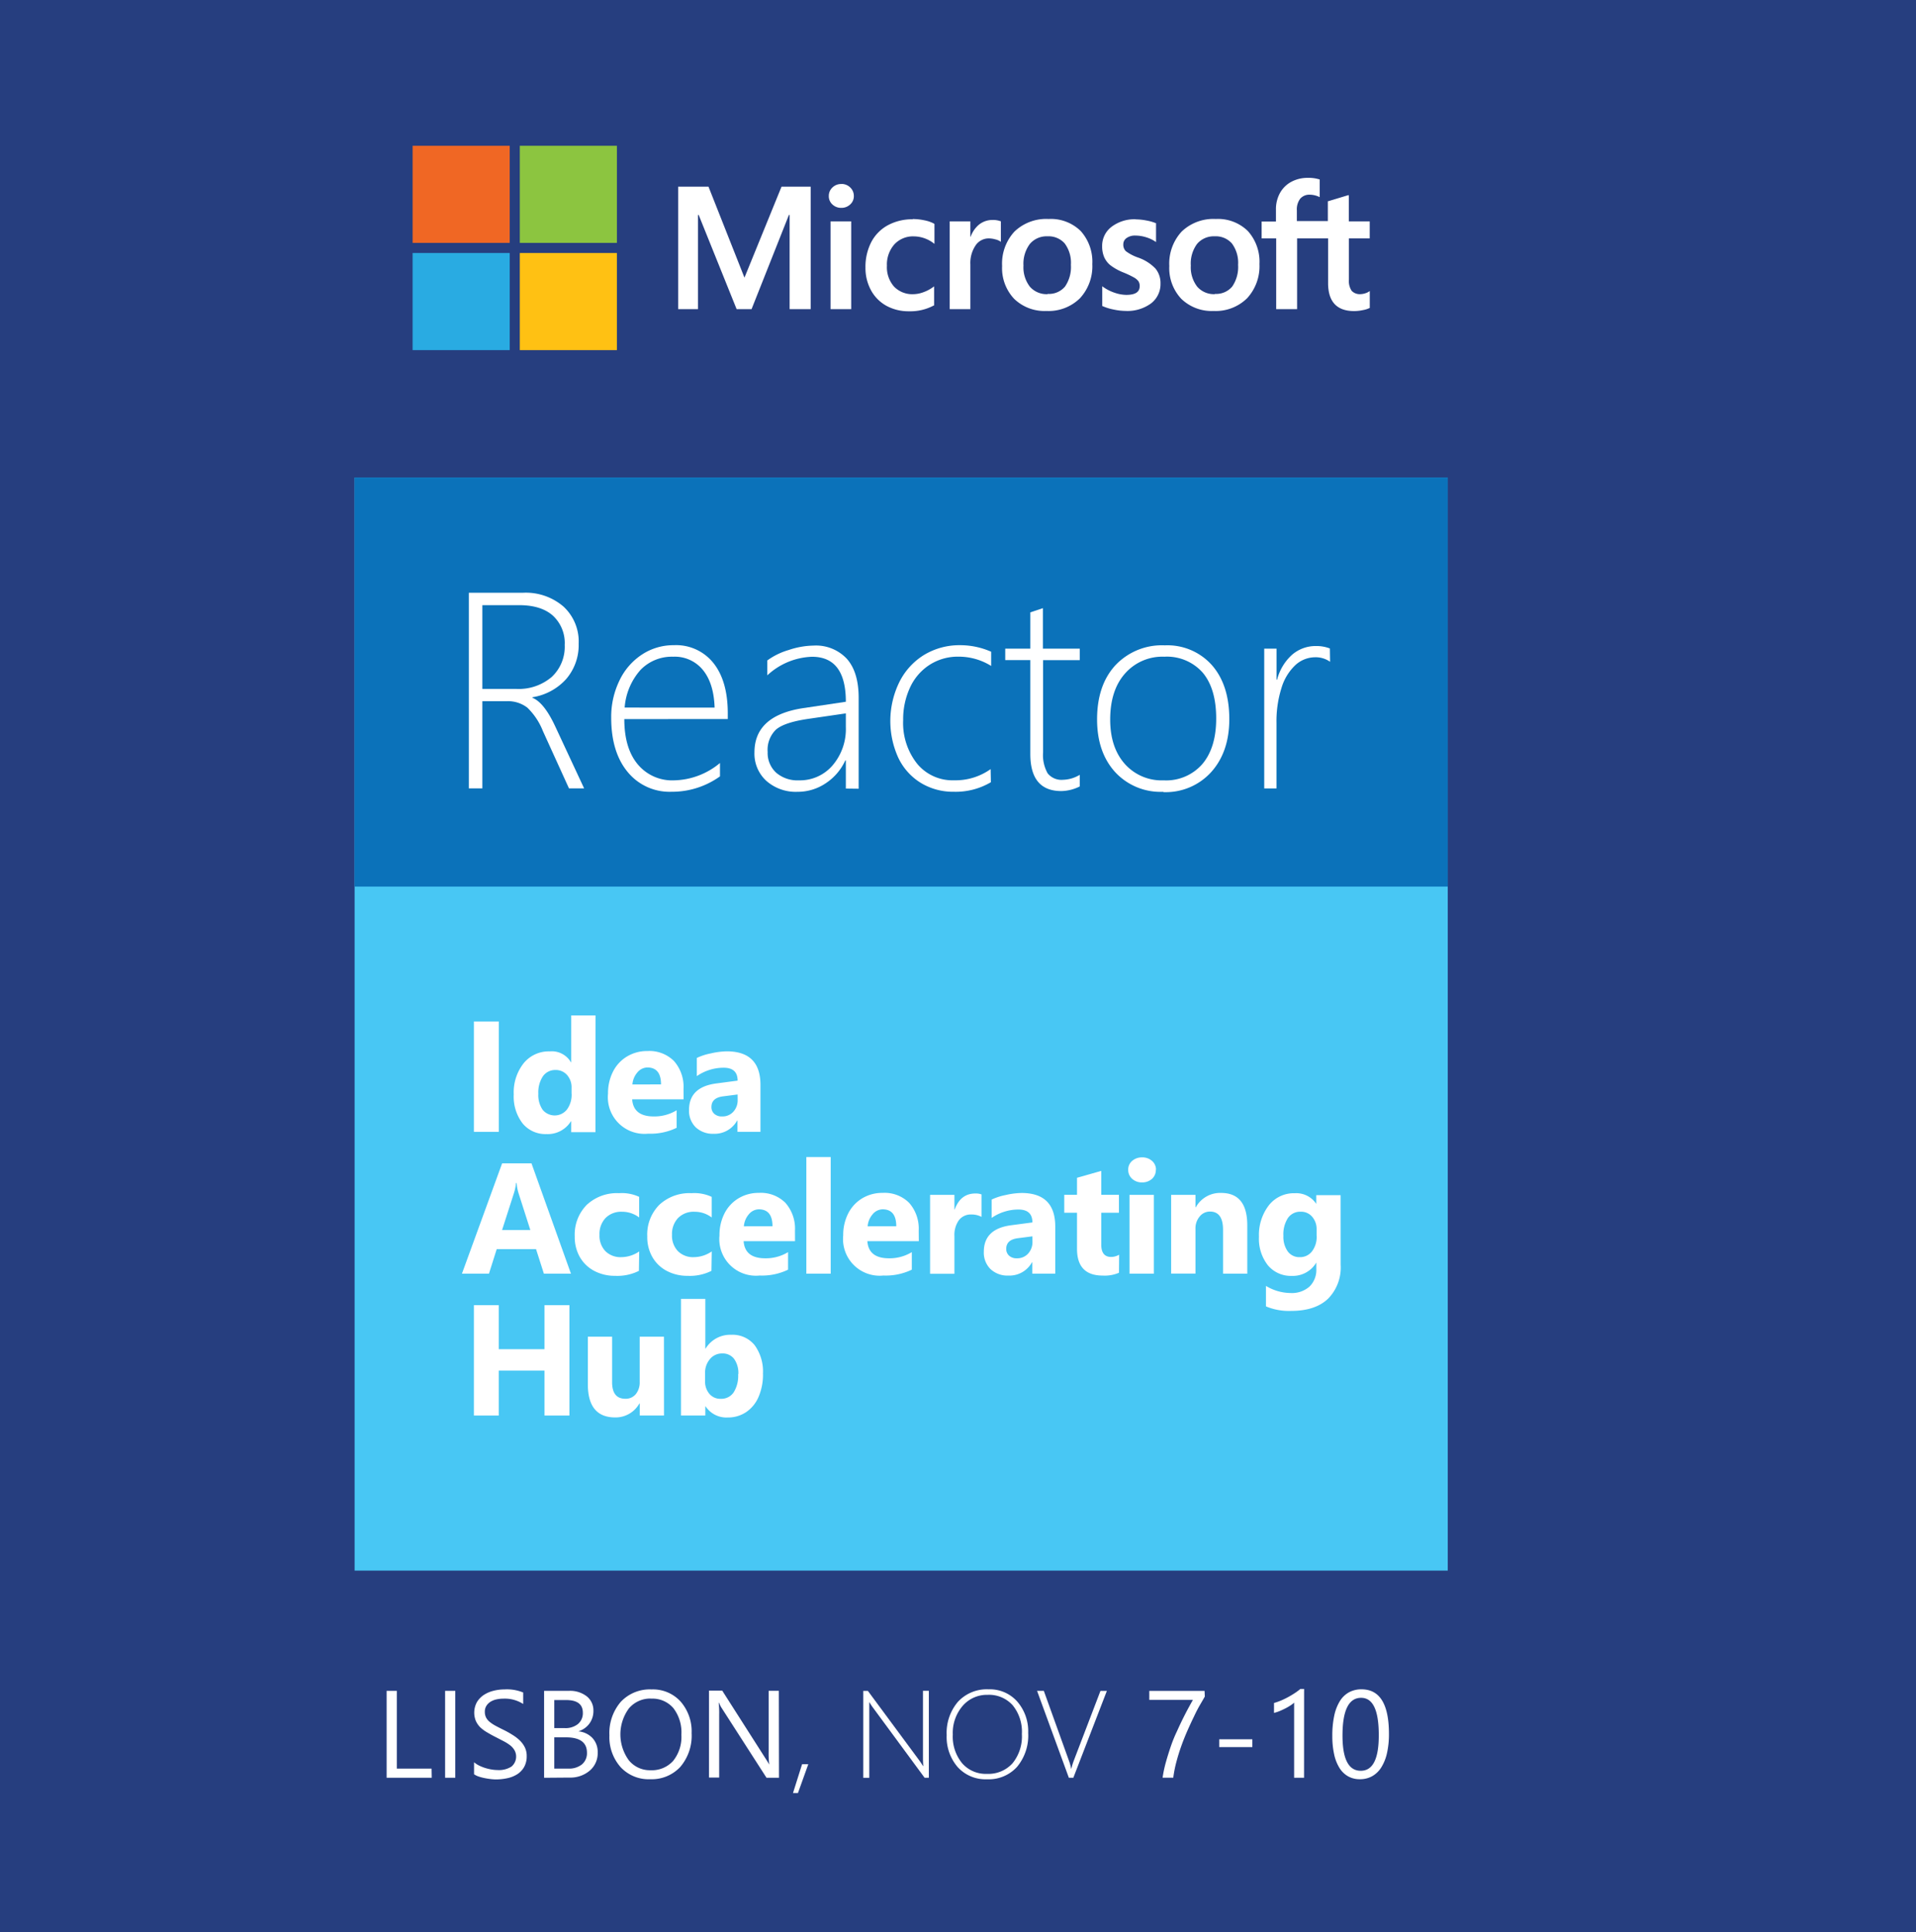 <svg id="Layer_1" data-name="Layer 1" xmlns="http://www.w3.org/2000/svg" viewBox="0 0 385.74 389"><rect x="0" y="0" width="385.74" height="389" fill="#808080" stroke="none"/><defs><style>.cls-1{fill:#263e7f;}.cls-2{fill:#fff;}.cls-3{fill:#f06724;}.cls-4{fill:#8cc540;}.cls-5{fill:#29abe2;}.cls-6{fill:#ffc113;}.cls-7{fill:#48c7f4;}.cls-8{fill:#0b72ba;}</style></defs><title>reactorlogo</title><polyline class="cls-1" points="389.77 396.02 0 396.02 0 -3.24 389.77 -3.24"/><polygon class="cls-2" points="158.97 43.27 158.97 62.24 163.21 62.24 163.21 37.59 157.34 37.59 149.88 55.9 142.64 37.59 136.53 37.59 136.53 62.24 140.52 62.24 140.52 43.27 140.66 43.27 148.3 62.24 151.31 62.24 158.83 43.27 158.97 43.27"/><path class="cls-2" d="M171.37,44.57h-4.16V62.24h4.16Zm-2-7.52a2.5,2.5,0,0,0-1.77.69,2.29,2.29,0,0,0-.74,1.73,2.22,2.22,0,0,0,.73,1.7,2.53,2.53,0,0,0,1.78.68,2.56,2.56,0,0,0,1.79-.68,2.22,2.22,0,0,0,.74-1.7,2.34,2.34,0,0,0-.72-1.72,2.48,2.48,0,0,0-1.81-.71"/><path class="cls-2" d="M183.76,44.15a10.25,10.25,0,0,0-5.05,1.22,8.17,8.17,0,0,0-3.33,3.43,10.91,10.91,0,0,0-1.14,5.08,9.36,9.36,0,0,0,1.11,4.55,7.82,7.82,0,0,0,3.11,3.14,9.24,9.24,0,0,0,4.54,1.1,10,10,0,0,0,5-1.17l.06,0V57.65l-.17.13a7.86,7.86,0,0,1-2,1.06,6.14,6.14,0,0,1-2,.39A5.11,5.11,0,0,1,180,57.71a5.9,5.9,0,0,1-1.44-4.2,6.12,6.12,0,0,1,1.5-4.31,5.09,5.09,0,0,1,3.9-1.61,6.67,6.67,0,0,1,4,1.38l.17.13v-4L188,45a6.87,6.87,0,0,0-1.92-.65,11.41,11.41,0,0,0-2.32-.25"/><path class="cls-2" d="M195.36,47.63V44.57h-4.16V62.24h4.16v-9a6.3,6.3,0,0,1,1-3.75A3.18,3.18,0,0,1,199.08,48a4.86,4.86,0,0,1,1.25.18,3.16,3.16,0,0,1,1,.39l.17.13V44.54l-.07,0a4.31,4.31,0,0,0-1.63-.25,4.25,4.25,0,0,0-2.78,1,5.62,5.62,0,0,0-1.6,2.37Z"/><path class="cls-2" d="M210.92,59.22a4.46,4.46,0,0,1-3.58-1.5,6.39,6.39,0,0,1-1.29-4.25,6.65,6.65,0,0,1,1.29-4.36,4.39,4.39,0,0,1,3.55-1.53A4.32,4.32,0,0,1,214.34,49a6.5,6.5,0,0,1,1.26,4.32,6.93,6.93,0,0,1-1.19,4.38,4.22,4.22,0,0,1-3.49,1.47m.19-15.08a9.22,9.22,0,0,0-6.88,2.54,9.51,9.51,0,0,0-2.48,6.93,9,9,0,0,0,2.43,6.61,8.8,8.8,0,0,0,6.51,2.44,9,9,0,0,0,6.74-2.57,9.49,9.49,0,0,0,2.48-6.86,9.26,9.26,0,0,0-2.33-6.66,8.58,8.58,0,0,0-6.47-2.43"/><path class="cls-2" d="M228.66,44.15a7.6,7.6,0,0,0-4.87,1.51,4.8,4.8,0,0,0-1.9,3.92,5.47,5.47,0,0,0,.41,2.19,4.39,4.39,0,0,0,1.26,1.64,11,11,0,0,0,2.56,1.43,18.87,18.87,0,0,1,2.13,1,3,3,0,0,1,.94.77,1.72,1.72,0,0,1,.26,1c0,1.19-.89,1.76-2.72,1.76a7.46,7.46,0,0,1-2.3-.42,8.68,8.68,0,0,1-2.35-1.19l-.17-.13v4l.06,0a10.42,10.42,0,0,0,2.23.69,12,12,0,0,0,2.38.28,8.08,8.08,0,0,0,5.15-1.51,4.9,4.9,0,0,0,1.91-4,4.61,4.61,0,0,0-1-3,8.84,8.84,0,0,0-3.5-2.23,9.08,9.08,0,0,1-2.49-1.3,1.82,1.82,0,0,1-.5-1.36,1.51,1.51,0,0,1,.64-1.26,2.86,2.86,0,0,1,1.79-.51,7.27,7.27,0,0,1,2.13.33,6.87,6.87,0,0,1,1.86.86l.17.12V44.92l-.07,0a9.22,9.22,0,0,0-1.89-.53,11.52,11.52,0,0,0-2.07-.22"/><path class="cls-2" d="M244.61,59.22a4.46,4.46,0,0,1-3.58-1.5,6.39,6.39,0,0,1-1.29-4.25A6.64,6.64,0,0,1,241,49.11a4.39,4.39,0,0,1,3.54-1.53A4.32,4.32,0,0,1,248,49a6.51,6.51,0,0,1,1.26,4.32,6.94,6.94,0,0,1-1.19,4.38,4.22,4.22,0,0,1-3.49,1.47m.19-15.08a9.22,9.22,0,0,0-6.88,2.54,9.51,9.51,0,0,0-2.48,6.93,9,9,0,0,0,2.42,6.61,8.8,8.8,0,0,0,6.51,2.44,9,9,0,0,0,6.74-2.57,9.49,9.49,0,0,0,2.48-6.86,9.25,9.25,0,0,0-2.33-6.66,8.58,8.58,0,0,0-6.47-2.43"/><path class="cls-2" d="M275.76,48V44.57h-4.21V39.3l-.14,0-4,1.21-.08,0v4h-6.24V42.35a3.53,3.53,0,0,1,.69-2.36,2.42,2.42,0,0,1,1.93-.79,4.51,4.51,0,0,1,1.83.42l.15.07V36.12l-.07,0a7.13,7.13,0,0,0-2.34-.31,6.86,6.86,0,0,0-3.31.8,5.68,5.68,0,0,0-2.28,2.25,6.72,6.72,0,0,0-.81,3.3v2.44H254V48h2.93V62.24h4.21V48h6.24V57c0,3.74,1.76,5.63,5.24,5.63a8.64,8.64,0,0,0,1.79-.2,4.9,4.9,0,0,0,1.3-.41l.06,0V58.6l-.17.11a2.93,2.93,0,0,1-.84.37,3.22,3.22,0,0,1-.83.14,2.26,2.26,0,0,1-1.79-.65,3.51,3.51,0,0,1-.57-2.27V48Z"/><rect class="cls-3" x="83.07" y="29.35" width="19.55" height="19.55"/><rect class="cls-4" x="104.65" y="29.35" width="19.55" height="19.55"/><rect class="cls-5" x="83.07" y="50.94" width="19.55" height="19.55"/><rect class="cls-6" x="104.65" y="50.94" width="19.55" height="19.55"/><rect class="cls-7" x="71.39" y="96.14" width="220.08" height="220.08"/><rect class="cls-8" x="71.39" y="96.14" width="220.08" height="82.36"/><path class="cls-2" d="M97.11,121.84V138.7h6.78a10.23,10.23,0,0,0,7.18-2.4,8.31,8.31,0,0,0,2.62-6.44,7.5,7.5,0,0,0-2.38-5.91q-2.38-2.12-6.85-2.11Zm17.44,36.89-5.25-11.54a13.28,13.28,0,0,0-3.14-4.72,6.37,6.37,0,0,0-4.16-1.29H97.11v17.55H94.39V119.34h10.93a11.62,11.62,0,0,1,8.12,2.78,9.58,9.58,0,0,1,3.06,7.47A10.49,10.49,0,0,1,114,136.7a11.53,11.53,0,0,1-6.81,3.68v.11q2.33.93,4.56,5.69l5.85,12.55Z"/><path class="cls-2" d="M143.87,142.47q-.16-4.89-2.35-7.57a7.29,7.29,0,0,0-6-2.68,8.75,8.75,0,0,0-6.57,2.66,12.81,12.81,0,0,0-3.19,7.58Zm-18.18,2.31q0,5.85,2.69,9.09a9,9,0,0,0,7.34,3.24,14.87,14.87,0,0,0,9.23-3.49v2.69a16.52,16.52,0,0,1-9.75,3.1,10.88,10.88,0,0,1-8.85-4q-3.3-4-3.3-10.92a16.77,16.77,0,0,1,1.64-7.43,12.8,12.8,0,0,1,4.53-5.26,11.5,11.5,0,0,1,6.44-1.9,9.6,9.6,0,0,1,8,3.63q2.86,3.62,2.86,10.11v1.13Z"/><path class="cls-2" d="M154.55,151.37a5.38,5.38,0,0,0,1.7,4.19,6.55,6.55,0,0,0,4.59,1.55,8.64,8.64,0,0,0,6.77-3,11.26,11.26,0,0,0,2.68-7.73v-2.75l-7.75,1.13q-4.7.71-6.34,2.16a5.66,5.66,0,0,0-1.65,4.49m15.74,7.36V153.1h-.11a10.94,10.94,0,0,1-3.94,4.6,10.08,10.08,0,0,1-5.67,1.72,8.94,8.94,0,0,1-6.28-2.2,7.41,7.41,0,0,1-2.4-5.74q0-7.39,9.75-8.9l8.65-1.29q0-9.06-6.81-9.06a13.89,13.89,0,0,0-9,3.74v-3a13.91,13.91,0,0,1,4.3-2.1,16.39,16.39,0,0,1,5-.89,8.5,8.5,0,0,1,6.73,2.68q2.36,2.68,2.36,7.84v18.3Z"/><path class="cls-2" d="M199.49,157.49a13.91,13.91,0,0,1-7.47,1.92,12.45,12.45,0,0,1-6.66-1.8,11.92,11.92,0,0,1-4.52-5.07,17.84,17.84,0,0,1,.23-15.23,13.41,13.41,0,0,1,5-5.47,13.78,13.78,0,0,1,7.25-1.94,15.44,15.44,0,0,1,6.23,1.32v2.86a12.36,12.36,0,0,0-6.62-1.87,10.48,10.48,0,0,0-5.77,1.64,10.73,10.73,0,0,0-3.94,4.56,15.17,15.17,0,0,0-1.39,6.58,13.21,13.21,0,0,0,2.8,8.76,9.22,9.22,0,0,0,7.45,3.35,12.2,12.2,0,0,0,7.36-2.25Z"/><path class="cls-2" d="M217.38,158.34a8.62,8.62,0,0,1-3.71.93q-6.24,0-6.24-7.47v-18.9h-5.05V130.6h5.05v-7.31l2.53-.85v8.16h7.42v2.31H210v18.57a7.47,7.47,0,0,0,.92,4.22A3.55,3.55,0,0,0,214,157a6.87,6.87,0,0,0,3.38-1Z"/><path class="cls-2" d="M234.44,132.22a10,10,0,0,0-7.93,3.37q-3,3.37-3,9.3,0,5.58,2.93,8.9a9.92,9.92,0,0,0,7.84,3.32,9.64,9.64,0,0,0,7.8-3.3q2.77-3.3,2.77-9.15,0-6-2.72-9.24a9.61,9.61,0,0,0-7.75-3.2m-.19,27.2a12.42,12.42,0,0,1-9.71-4q-3.61-4-3.61-10.58,0-6.9,3.7-10.91a12.84,12.84,0,0,1,9.93-4,12,12,0,0,1,9.5,4q3.49,4,3.49,10.85,0,6.59-3.63,10.65a12.34,12.34,0,0,1-9.67,4.05"/><path class="cls-2" d="M267.78,133.24a5,5,0,0,0-3-.91,5.91,5.91,0,0,0-4,1.59,10.43,10.43,0,0,0-2.79,4.61,22.14,22.14,0,0,0-1,7v13.21h-2.47V130.6H257v6.24h.11a10.15,10.15,0,0,1,3-5,7.24,7.24,0,0,1,4.83-1.77,7.49,7.49,0,0,1,2.8.49Z"/><rect class="cls-2" x="95.41" y="205.66" width="5.01" height="22.22"/><path class="cls-2" d="M115.07,220.16V219a3.73,3.73,0,0,0-.91-2.57,3,3,0,0,0-2.33-1,3,3,0,0,0-2.54,1.28,5.93,5.93,0,0,0-.91,3.51,5.21,5.21,0,0,0,.87,3.22,3.15,3.15,0,0,0,4.89-.05,5,5,0,0,0,.94-3.16m4.8,7.72H115v-2.19h-.06a5.49,5.49,0,0,1-4.91,2.57,5.94,5.94,0,0,1-4.82-2.15,8.84,8.84,0,0,1-1.78-5.82,9.47,9.47,0,0,1,2-6.3,6.51,6.51,0,0,1,5.24-2.38,4.46,4.46,0,0,1,4.28,2.2H115v-9.44h4.9Z"/><path class="cls-2" d="M133.08,218.33q0-3.41-2.76-3.41a2.67,2.67,0,0,0-2,1,4.18,4.18,0,0,0-1,2.42Zm4.54,3H127.27q.25,3.45,4.35,3.45a8.6,8.6,0,0,0,4.6-1.24v3.53a12.08,12.08,0,0,1-5.72,1.18,7.37,7.37,0,0,1-8.09-8.07,9.56,9.56,0,0,1,1-4.42,7.47,7.47,0,0,1,2.82-3.05,7.8,7.8,0,0,1,4.11-1.1,7,7,0,0,1,5.34,2,7.84,7.84,0,0,1,1.93,5.61Z"/><path class="cls-2" d="M148.5,220.36l-2.88.37q-2.39.29-2.39,2.15a1.8,1.8,0,0,0,.57,1.37,2.22,2.22,0,0,0,1.59.53,2.92,2.92,0,0,0,2.24-.94,3.42,3.42,0,0,0,.88-2.42Zm4.6,7.51h-4.63V225.6h-.06a5.17,5.17,0,0,1-4.73,2.67,5,5,0,0,1-3.62-1.31,4.66,4.66,0,0,1-1.34-3.49q0-4.6,5.47-5.33l4.31-.57q0-2.6-2.82-2.6a9.52,9.52,0,0,0-5.39,1.69V213a11.65,11.65,0,0,1,2.8-.91,15.26,15.26,0,0,1,3.22-.42q6.79,0,6.79,6.77Z"/><path class="cls-2" d="M106.77,247.65l-2.39-7.47a9.19,9.19,0,0,1-.37-2h-.12a9.78,9.78,0,0,1-.39,1.94l-2.42,7.53Zm8.18,8.79h-5.45l-1.58-4.94H100l-1.56,4.94H93l8.09-22.22H107Z"/><path class="cls-2" d="M128.63,255.87a9.69,9.69,0,0,1-4.79,1,8.83,8.83,0,0,1-4.22-1,7.2,7.2,0,0,1-2.91-2.83,8.11,8.11,0,0,1-1-4.11,8.48,8.48,0,0,1,2.41-6.34,8.88,8.88,0,0,1,6.5-2.36,8.28,8.28,0,0,1,4.06.74v4.15a5.62,5.62,0,0,0-3.42-1.15,4.42,4.42,0,0,0-3.36,1.27,4.68,4.68,0,0,0-1.21,3.36,4.51,4.51,0,0,0,1.19,3.3,4.32,4.32,0,0,0,3.23,1.21,6.46,6.46,0,0,0,3.58-1.15Z"/><path class="cls-2" d="M143.23,255.87a9.69,9.69,0,0,1-4.79,1,8.83,8.83,0,0,1-4.22-1,7.2,7.2,0,0,1-2.91-2.83,8.11,8.11,0,0,1-1-4.11,8.48,8.48,0,0,1,2.41-6.34,8.88,8.88,0,0,1,6.5-2.36,8.28,8.28,0,0,1,4.06.74v4.15a5.62,5.62,0,0,0-3.42-1.15,4.42,4.42,0,0,0-3.36,1.27,4.68,4.68,0,0,0-1.21,3.36,4.51,4.51,0,0,0,1.19,3.3,4.32,4.32,0,0,0,3.23,1.21,6.46,6.46,0,0,0,3.58-1.15Z"/><path class="cls-2" d="M155.52,246.89q0-3.41-2.76-3.41a2.67,2.67,0,0,0-2,1,4.18,4.18,0,0,0-1,2.42Zm4.54,3H149.71q.25,3.45,4.35,3.45a8.6,8.6,0,0,0,4.6-1.24v3.53a12.08,12.08,0,0,1-5.72,1.18,7.37,7.37,0,0,1-8.09-8.07,9.56,9.56,0,0,1,1-4.42,7.48,7.48,0,0,1,2.82-3.05,7.8,7.8,0,0,1,4.11-1.1,7,7,0,0,1,5.34,2,7.85,7.85,0,0,1,1.93,5.61Z"/><rect class="cls-2" x="162.34" y="232.95" width="4.9" height="23.49"/><path class="cls-2" d="M180.44,246.89q0-3.41-2.76-3.41a2.67,2.67,0,0,0-2,1,4.18,4.18,0,0,0-1,2.42Zm4.54,3H174.62q.25,3.45,4.35,3.45a8.6,8.6,0,0,0,4.6-1.24v3.53a12.08,12.08,0,0,1-5.72,1.18,7.37,7.37,0,0,1-8.09-8.07,9.56,9.56,0,0,1,1-4.42,7.48,7.48,0,0,1,2.82-3.05,7.8,7.8,0,0,1,4.11-1.1,7,7,0,0,1,5.34,2,7.85,7.85,0,0,1,1.93,5.61Z"/><path class="cls-2" d="M197.6,245a4.2,4.2,0,0,0-2.06-.48,3,3,0,0,0-2.5,1.16,5.13,5.13,0,0,0-.89,3.2v7.58h-4.9V240.57h4.9v2.94h.06q1.16-3.22,4.18-3.22a3.23,3.23,0,0,1,1.21.19Z"/><path class="cls-2" d="M207.85,248.92l-2.88.37q-2.39.29-2.39,2.15a1.8,1.8,0,0,0,.57,1.37,2.22,2.22,0,0,0,1.59.53,2.92,2.92,0,0,0,2.24-.94,3.42,3.42,0,0,0,.88-2.42Zm4.6,7.51h-4.63v-2.28h-.06a5.17,5.17,0,0,1-4.73,2.67,5,5,0,0,1-3.62-1.31,4.66,4.66,0,0,1-1.34-3.49q0-4.6,5.47-5.33l4.31-.57q0-2.6-2.82-2.6a9.51,9.51,0,0,0-5.39,1.69v-3.69a11.66,11.66,0,0,1,2.8-.91,15.17,15.17,0,0,1,3.22-.42q6.79,0,6.79,6.77Z"/><path class="cls-2" d="M225.28,256.25a7.23,7.23,0,0,1-3.27.57q-5.18,0-5.18-5.38v-7.27h-2.57v-3.61h2.57v-3.43l4.88-1.39v4.82h3.56v3.61h-3.56v6.42q0,2.48,2,2.48a3.32,3.32,0,0,0,1.6-.45Z"/><path class="cls-2" d="M232.3,256.44h-4.9V240.57h4.9Zm.4-20.92a2.36,2.36,0,0,1-.78,1.83,2.9,2.9,0,0,1-2,.71,2.86,2.86,0,0,1-2-.73,2.37,2.37,0,0,1-.78-1.81,2.27,2.27,0,0,1,.8-1.8,3,3,0,0,1,2-.7,2.89,2.89,0,0,1,2,.72,2.31,2.31,0,0,1,.79,1.77"/><path class="cls-2" d="M251.11,256.44h-4.88v-8.82q0-3.69-2.63-3.69a2.64,2.64,0,0,0-2.08,1,3.67,3.67,0,0,0-.84,2.49v9h-4.9V240.57h4.9v2.51h.06a5.59,5.59,0,0,1,5.1-2.9q5.27,0,5.27,6.54Z"/><path class="cls-2" d="M265.07,248.81v-1.26a3.79,3.79,0,0,0-.91-2.59,2.92,2.92,0,0,0-2.3-1,3,3,0,0,0-2.56,1.26,6,6,0,0,0-.92,3.59,5.07,5.07,0,0,0,.88,3.15,2.88,2.88,0,0,0,2.42,1.15,3,3,0,0,0,2.46-1.17,4.8,4.8,0,0,0,.94-3.09m4.83,5.81a8.94,8.94,0,0,1-2.57,6.85q-2.57,2.42-7.39,2.42a11.86,11.86,0,0,1-5.08-.91v-4.12a9.73,9.73,0,0,0,4.94,1.43,5.35,5.35,0,0,0,3.83-1.3,4.68,4.68,0,0,0,1.37-3.57v-1.25H265a5.47,5.47,0,0,1-4.94,2.67,6,6,0,0,1-4.81-2.14,8.64,8.64,0,0,1-1.79-5.73,9.79,9.79,0,0,1,2-6.35,6.4,6.4,0,0,1,5.25-2.42,4.8,4.8,0,0,1,4.34,2.23H265v-1.84h4.9Z"/><polygon class="cls-2" points="114.64 285 109.62 285 109.62 275.95 100.41 275.95 100.41 285 95.41 285 95.41 262.78 100.41 262.78 100.41 271.64 109.62 271.64 109.62 262.78 114.64 262.78 114.64 285"/><path class="cls-2" d="M133.68,285H128.8v-2.42h-.08a5.49,5.49,0,0,1-4.85,2.8q-5.52,0-5.52-6.68v-9.58h4.88v9.14q0,3.36,2.67,3.36a2.6,2.6,0,0,0,2.11-.94,3.77,3.77,0,0,0,.78-2.48v-9.08h4.88Z"/><path class="cls-2" d="M148.65,276.68a4.93,4.93,0,0,0-.85-3.08,2.86,2.86,0,0,0-2.4-1.1,3.1,3.1,0,0,0-2.45,1.11,4.2,4.2,0,0,0-1,2.86v1.63a3.77,3.77,0,0,0,.87,2.53,2.85,2.85,0,0,0,2.28,1,3,3,0,0,0,2.6-1.29,6.28,6.28,0,0,0,.91-3.66m5-.06a11.34,11.34,0,0,1-.88,4.59,7,7,0,0,1-2.5,3.09,6.54,6.54,0,0,1-3.74,1.09,5,5,0,0,1-4.43-2.23h-.06V285h-4.9V261.51h4.9v10h.06a5.79,5.79,0,0,1,5.16-2.77,5.71,5.71,0,0,1,4.7,2.08,9,9,0,0,1,1.68,5.8"/><path class="cls-2" d="M86.92,357.93H77.84v-17.5h2.05v15.65h7Z"/><path class="cls-2" d="M91.66,357.93H89.61v-17.5h2.05Z"/><path class="cls-2" d="M95.44,357.22V354.8a4.71,4.71,0,0,0,1,.66,8,8,0,0,0,1.22.49,9.65,9.65,0,0,0,1.29.31,7.18,7.18,0,0,0,1.2.11,4.69,4.69,0,0,0,2.83-.7,2.63,2.63,0,0,0,.62-3.25,3.51,3.51,0,0,0-.86-1,8.6,8.6,0,0,0-1.3-.83l-1.62-.84q-.92-.46-1.71-.94a7.38,7.38,0,0,1-1.38-1,4.37,4.37,0,0,1-.92-1.3,4.44,4.44,0,0,1,.19-3.78,4.5,4.5,0,0,1,1.38-1.46,6.26,6.26,0,0,1,1.95-.85,8.93,8.93,0,0,1,2.23-.28,8.54,8.54,0,0,1,3.77.62v2.31a6.84,6.84,0,0,0-4-1.07,6.53,6.53,0,0,0-1.34.14,3.79,3.79,0,0,0-1.2.46,2.66,2.66,0,0,0-.85.82,2.17,2.17,0,0,0-.33,1.22,2.51,2.51,0,0,0,.25,1.16,2.83,2.83,0,0,0,.74.89,7.29,7.29,0,0,0,1.19.78q.7.38,1.62.83t1.78,1a8.13,8.13,0,0,1,1.48,1.14,5.05,5.05,0,0,1,1,1.38,3.88,3.88,0,0,1,.37,1.73,4.4,4.4,0,0,1-.51,2.19,4.16,4.16,0,0,1-1.37,1.46,6,6,0,0,1-2,.81,10.89,10.89,0,0,1-2.37.25,9.63,9.63,0,0,1-1-.07q-.61-.07-1.25-.2a10,10,0,0,1-1.2-.32A3.74,3.74,0,0,1,95.44,357.22Z"/><path class="cls-2" d="M109.54,357.93v-17.5h5a5.45,5.45,0,0,1,3.6,1.11,3.59,3.59,0,0,1,1.33,2.89,4.26,4.26,0,0,1-.81,2.59,4.34,4.34,0,0,1-2.22,1.56v0a4.46,4.46,0,0,1,2.83,1.34,4.11,4.11,0,0,1,1.06,2.94,4.58,4.58,0,0,1-1.61,3.64,6,6,0,0,1-4.07,1.39Zm2.05-15.65v5.65h2.1a4,4,0,0,0,2.65-.81,2.82,2.82,0,0,0,1-2.29q0-2.55-3.36-2.55Zm0,7.5v6.3h2.78a4.17,4.17,0,0,0,2.8-.85,2.93,2.93,0,0,0,1-2.34q0-3.1-4.22-3.1Z"/><path class="cls-2" d="M130.93,358.22a7.68,7.68,0,0,1-6-2.45,9.1,9.1,0,0,1-2.24-6.38,9.64,9.64,0,0,1,2.28-6.74,8,8,0,0,1,6.21-2.51,7.51,7.51,0,0,1,5.84,2.44,9.13,9.13,0,0,1,2.22,6.38,9.67,9.67,0,0,1-2.27,6.77A7.83,7.83,0,0,1,130.93,358.22Zm.15-16.24a5.64,5.64,0,0,0-4.48,2,8.85,8.85,0,0,0,0,10.43,5.47,5.47,0,0,0,4.38,2,5.75,5.75,0,0,0,4.54-1.88,7.68,7.68,0,0,0,1.66-5.26,8,8,0,0,0-1.61-5.36A5.53,5.53,0,0,0,131.08,342Z"/><path class="cls-2" d="M156.83,357.93h-2.51l-9-14a5.83,5.83,0,0,1-.56-1.1h-.07a18,18,0,0,1,.1,2.4v12.65h-2.05v-17.5h2.66l8.76,13.73q.55.85.71,1.17h0a18.57,18.57,0,0,1-.12-2.58V340.42h2.05Z"/><path class="cls-2" d="M160.65,361h-1l1.83-5.8h1.25Z"/><path class="cls-2" d="M186.15,357.93l-10.42-14.15a8.49,8.49,0,0,1-.56-.85l-.16-.24h0q0,.32,0,.77v14.48h-1.21v-17.5h.93l10.35,14q.34.46.74,1.12h.06q-.06-.85-.06-1.46V340.42H187v17.5Z"/><path class="cls-2" d="M198.7,358.23a7.54,7.54,0,0,1-5.91-2.47,9.25,9.25,0,0,1-2.2-6.41,9.66,9.66,0,0,1,2.26-6.71,7.89,7.89,0,0,1,6.18-2.52,7.36,7.36,0,0,1,5.73,2.42A9.11,9.11,0,0,1,207,348.9a9.83,9.83,0,0,1-2.25,6.84A7.69,7.69,0,0,1,198.7,358.23Zm.12-17a6.44,6.44,0,0,0-5,2.21,8.36,8.36,0,0,0-2,5.79A8.45,8.45,0,0,0,193.7,355a6.28,6.28,0,0,0,5,2.14,6.54,6.54,0,0,0,5.14-2.12,8.55,8.55,0,0,0,1.89-5.9,8.42,8.42,0,0,0-1.85-5.79A6.39,6.39,0,0,0,198.82,341.23Z"/><path class="cls-2" d="M216.09,357.93h-.9l-6.4-17.5h1.36l5.07,14.1a9.9,9.9,0,0,1,.45,1.66h0a12.55,12.55,0,0,1,.5-1.68l5.38-14.07h1.29Z"/><path class="cls-2" d="M242.56,341.58q-.4.7-1,1.73t-1.2,2.33q-.63,1.29-1.29,2.78t-1.23,3.08q-.57,1.59-1,3.22a23.83,23.83,0,0,0-.63,3.2h-2.15a24.44,24.44,0,0,1,.68-3.19q.46-1.63,1-3.2t1.23-3q.65-1.45,1.26-2.67t1.12-2.15q.51-.93.81-1.46h-8.78v-1.81h11.13Z"/><path class="cls-2" d="M252.13,351.75h-6.67v-1.57h6.67Z"/><path class="cls-2" d="M262.54,357.93h-2V342.8a4.61,4.61,0,0,1-.68.53,11,11,0,0,1-1,.59q-.56.29-1.17.55a8.52,8.52,0,0,1-1.2.4v-2a11.54,11.54,0,0,0,1.4-.49q.74-.31,1.45-.7t1.35-.81a10.85,10.85,0,0,0,1.1-.82h.76Z"/><path class="cls-2" d="M279.63,349.1a17.24,17.24,0,0,1-.4,3.89,9.08,9.08,0,0,1-1.15,2.86,5.17,5.17,0,0,1-1.84,1.77,5,5,0,0,1-2.48.6,4.72,4.72,0,0,1-2.35-.58,4.92,4.92,0,0,1-1.74-1.69,8.57,8.57,0,0,1-1.07-2.73,16.87,16.87,0,0,1-.37-3.71,19.06,19.06,0,0,1,.38-4.05,9.27,9.27,0,0,1,1.13-2.95,5,5,0,0,1,1.85-1.79,5.19,5.19,0,0,1,2.53-.6Q279.63,340.13,279.63,349.1Zm-2.05.2q0-7.47-3.55-7.47-3.75,0-3.75,7.6,0,7.09,3.67,7.09T277.58,349.29Z"/></svg>